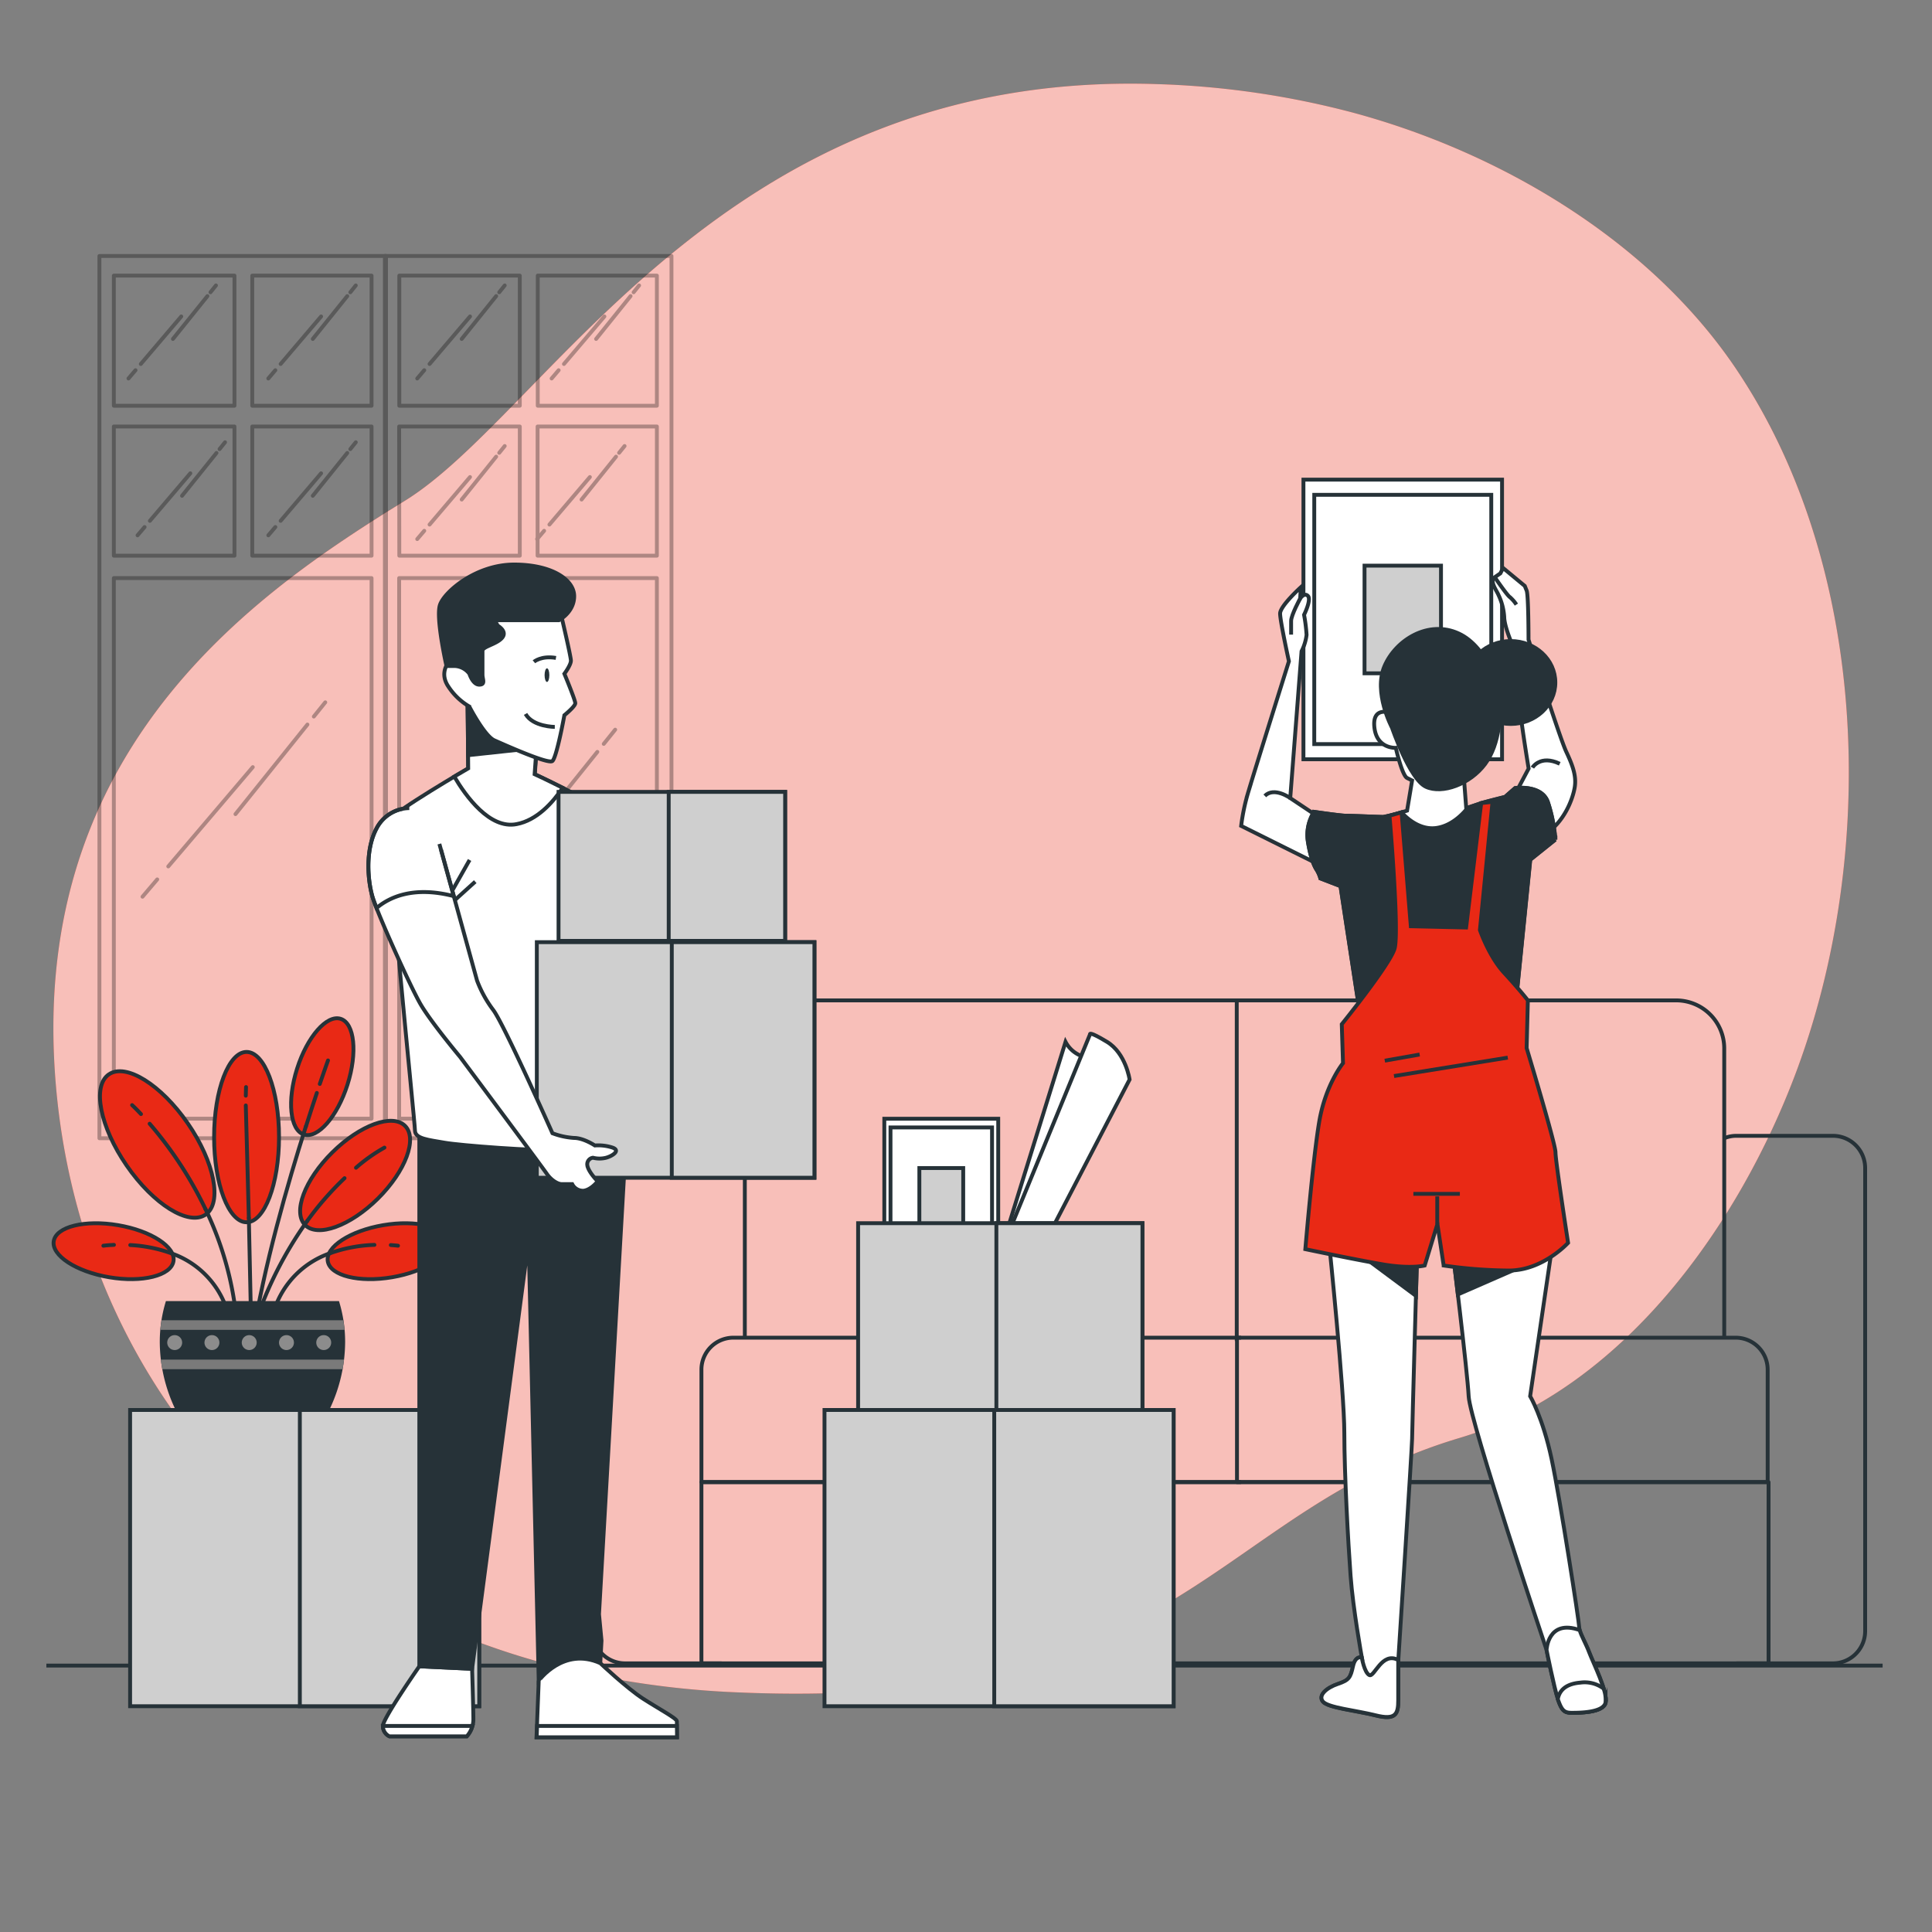 <svg xmlns="http://www.w3.org/2000/svg" viewBox="0 0 500 500"><rect x="0" y="0" width="500" height="500" fill="#808080" stroke="none"/><g id="freepik--background-simple--inject-5"><path d="M464.86,277.39c-14.73,39.43-44.81,82.11-87.14,94.75-64,19.1-71.6,70.65-186.16,65.87A230.92,230.92,0,0,1,142,430.75,194.41,194.41,0,0,1,118.73,423C51.8,395.89,16.89,336.23,14,273.81c-3.82-82.11,53.46-121.24,90.69-144.15S186.79,18,299.44,21.77a224.06,224.06,0,0,1,50.92,7.44c37.91,10.26,76.44,32.95,98.84,66.12q2.52,3.75,4.82,7.64C484,153.82,484.93,223.63,464.86,277.39Z" style="fill:#E92915"></path><path d="M464.86,277.39c-14.73,39.43-44.81,82.11-87.14,94.75-64,19.1-71.6,70.65-186.16,65.87A230.92,230.92,0,0,1,142,430.75,194.41,194.41,0,0,1,118.73,423C51.8,395.89,16.89,336.23,14,273.81c-3.82-82.11,53.46-121.24,90.69-144.15S186.79,18,299.44,21.77a224.06,224.06,0,0,1,50.92,7.44c37.91,10.26,76.44,32.95,98.84,66.12q2.52,3.75,4.82,7.64C484,153.82,484.93,223.63,464.86,277.39Z" style="fill:#fff;opacity:0.7"></path></g><g id="freepik--Window--inject-5"><g style="opacity:0.3"><path d="M25.73,66.25V294.58H99.9V66.25Zm70.43,5.08V105H65.29V71.33Zm-35.48,0V105H29.46V71.33ZM29.46,110.38H60.68v33.43H29.46Zm66.7,179.13H29.46V149.61h66.7ZM65.29,143.81V110.38H96.16v33.43Z" style="fill:none;stroke:#000;stroke-linecap:round;stroke-linejoin:round"></path><path d="M99.61,66.25V294.58h74.17V66.25ZM170,71.33V105H139.17V71.33Zm-35.48,0V105H103.34V71.33Zm-31.22,39.05h31.22v33.43H103.34ZM170,289.51h-66.7V149.61H170Zm-30.87-145.7V110.38H170v33.43Z" style="fill:none;stroke:#000;stroke-linecap:round;stroke-linejoin:round"></path><line x1="79.56" y1="187.51" x2="60.94" y2="210.69" style="fill:none;stroke:#000;stroke-linecap:round;stroke-linejoin:round"></line><line x1="84.18" y1="181.76" x2="81.22" y2="185.44" style="fill:none;stroke:#000;stroke-linecap:round;stroke-linejoin:round"></line><line x1="40.69" y1="227.59" x2="36.88" y2="232.07" style="fill:none;stroke:#000;stroke-linecap:round;stroke-linejoin:round"></line><line x1="65.42" y1="198.53" x2="43.55" y2="224.23" style="fill:none;stroke:#000;stroke-linecap:round;stroke-linejoin:round"></line><line x1="154.59" y1="194.59" x2="135.97" y2="217.76" style="fill:none;stroke:#000;stroke-linecap:round;stroke-linejoin:round"></line><line x1="159.21" y1="188.84" x2="156.25" y2="192.52" style="fill:none;stroke:#000;stroke-linecap:round;stroke-linejoin:round"></line><line x1="115.72" y1="234.66" x2="111.91" y2="239.15" style="fill:none;stroke:#000;stroke-linecap:round;stroke-linejoin:round"></line><line x1="140.45" y1="205.61" x2="118.58" y2="231.31" style="fill:none;stroke:#000;stroke-linecap:round;stroke-linejoin:round"></line><line x1="163.19" y1="76.63" x2="154.27" y2="87.72" style="fill:none;stroke:#000;stroke-linecap:round;stroke-linejoin:round"></line><line x1="165.4" y1="73.87" x2="163.98" y2="75.64" style="fill:none;stroke:#000;stroke-linecap:round;stroke-linejoin:round"></line><line x1="144.58" y1="95.81" x2="142.76" y2="97.95" style="fill:none;stroke:#000;stroke-linecap:round;stroke-linejoin:round"></line><line x1="156.42" y1="81.9" x2="145.95" y2="94.2" style="fill:none;stroke:#000;stroke-linecap:round;stroke-linejoin:round"></line><line x1="128.41" y1="76.63" x2="119.49" y2="87.72" style="fill:none;stroke:#000;stroke-linecap:round;stroke-linejoin:round"></line><line x1="130.62" y1="73.87" x2="129.2" y2="75.64" style="fill:none;stroke:#000;stroke-linecap:round;stroke-linejoin:round"></line><line x1="109.8" y1="95.81" x2="107.98" y2="97.95" style="fill:none;stroke:#000;stroke-linecap:round;stroke-linejoin:round"></line><line x1="121.64" y1="81.9" x2="111.17" y2="94.2" style="fill:none;stroke:#000;stroke-linecap:round;stroke-linejoin:round"></line><line x1="128.41" y1="118.18" x2="119.49" y2="129.28" style="fill:none;stroke:#000;stroke-linecap:round;stroke-linejoin:round"></line><line x1="130.62" y1="115.43" x2="129.2" y2="117.19" style="fill:none;stroke:#000;stroke-linecap:round;stroke-linejoin:round"></line><line x1="109.8" y1="137.37" x2="107.98" y2="139.51" style="fill:none;stroke:#000;stroke-linecap:round;stroke-linejoin:round"></line><line x1="121.64" y1="123.46" x2="111.17" y2="135.76" style="fill:none;stroke:#000;stroke-linecap:round;stroke-linejoin:round"></line><line x1="159.43" y1="118.18" x2="150.51" y2="129.28" style="fill:none;stroke:#000;stroke-linecap:round;stroke-linejoin:round"></line><line x1="161.64" y1="115.43" x2="160.22" y2="117.19" style="fill:none;stroke:#000;stroke-linecap:round;stroke-linejoin:round"></line><line x1="140.82" y1="137.37" x2="139" y2="139.51" style="fill:none;stroke:#000;stroke-linecap:round;stroke-linejoin:round"></line><line x1="152.66" y1="123.46" x2="142.19" y2="135.76" style="fill:none;stroke:#000;stroke-linecap:round;stroke-linejoin:round"></line><line x1="89.87" y1="76.63" x2="80.95" y2="87.72" style="fill:none;stroke:#000;stroke-linecap:round;stroke-linejoin:round"></line><line x1="92.08" y1="73.87" x2="90.66" y2="75.64" style="fill:none;stroke:#000;stroke-linecap:round;stroke-linejoin:round"></line><line x1="71.26" y1="95.81" x2="69.44" y2="97.95" style="fill:none;stroke:#000;stroke-linecap:round;stroke-linejoin:round"></line><line x1="83.1" y1="81.9" x2="72.63" y2="94.2" style="fill:none;stroke:#000;stroke-linecap:round;stroke-linejoin:round"></line><line x1="89.87" y1="117.22" x2="80.95" y2="128.31" style="fill:none;stroke:#000;stroke-linecap:round;stroke-linejoin:round"></line><line x1="92.08" y1="114.46" x2="90.66" y2="116.23" style="fill:none;stroke:#000;stroke-linecap:round;stroke-linejoin:round"></line><line x1="71.26" y1="136.4" x2="69.44" y2="138.54" style="fill:none;stroke:#000;stroke-linecap:round;stroke-linejoin:round"></line><line x1="83.1" y1="122.49" x2="72.63" y2="134.79" style="fill:none;stroke:#000;stroke-linecap:round;stroke-linejoin:round"></line><line x1="56.03" y1="117.22" x2="47.11" y2="128.31" style="fill:none;stroke:#000;stroke-linecap:round;stroke-linejoin:round"></line><line x1="58.24" y1="114.46" x2="56.82" y2="116.23" style="fill:none;stroke:#000;stroke-linecap:round;stroke-linejoin:round"></line><line x1="37.42" y1="136.4" x2="35.6" y2="138.54" style="fill:none;stroke:#000;stroke-linecap:round;stroke-linejoin:round"></line><line x1="49.26" y1="122.49" x2="38.79" y2="134.79" style="fill:none;stroke:#000;stroke-linecap:round;stroke-linejoin:round"></line><line x1="53.68" y1="76.63" x2="44.76" y2="87.72" style="fill:none;stroke:#000;stroke-linecap:round;stroke-linejoin:round"></line><line x1="55.89" y1="73.87" x2="54.47" y2="75.64" style="fill:none;stroke:#000;stroke-linecap:round;stroke-linejoin:round"></line><line x1="35.07" y1="95.81" x2="33.25" y2="97.95" style="fill:none;stroke:#000;stroke-linecap:round;stroke-linejoin:round"></line><line x1="46.91" y1="81.9" x2="36.44" y2="94.2" style="fill:none;stroke:#000;stroke-linecap:round;stroke-linejoin:round"></line></g></g><g id="freepik--Sofa--inject-5"><path d="M446.23,346.19V271.34a12.43,12.43,0,0,0-12.44-12.44H320.07v88.16" style="fill:none;stroke:#263238;stroke-linejoin:round"></path><path d="M321,258.9H205.19a12.43,12.43,0,0,0-12.43,12.44v74.85" style="fill:none;stroke:#263238;stroke-linejoin:round"></path><path d="M457.47,354.46v29.11H320.13V346.19H449.2A8.28,8.28,0,0,1,457.47,354.46Z" style="fill:none;stroke:#263238;stroke-linejoin:round"></path><path d="M321.18,346.19H189.8a8.27,8.27,0,0,0-8.27,8.27v29.11H321.18" style="fill:none;stroke:#263238;stroke-linejoin:round"></path><rect x="181.53" y="383.57" width="276.17" height="46.9" style="fill:none;stroke:#263238;stroke-linejoin:round"></rect><path d="M192.76,296.52a8.34,8.34,0,0,0-6-2.57h-25a8.34,8.34,0,0,0-8.35,8.34V422.14a8.34,8.34,0,0,0,8.35,8.33h25" style="fill:none;stroke:#263238;stroke-linejoin:round"></path><path d="M449.36,430.47h25a8.34,8.34,0,0,0,8.34-8.33V302.29a8.34,8.34,0,0,0-8.34-8.34h-25a8.17,8.17,0,0,0-3.13.62" style="fill:none;stroke:#263238;stroke-linejoin:round"></path></g><g id="freepik--Floor--inject-5"><line x1="12" y1="431.05" x2="487.22" y2="431.05" style="fill:none;stroke:#263238;stroke-miterlimit:10"></line></g><g id="freepik--box-3--inject-5"><rect x="228.86" y="289.53" width="29.48" height="41.51" style="fill:#fff;stroke:#263238;stroke-miterlimit:10"></rect><rect x="230.46" y="291.78" width="26.28" height="37" style="fill:#fff;stroke:#263238;stroke-miterlimit:10"></rect><rect x="237.93" y="302.29" width="11.35" height="15.98" style="fill:#cfcfcf;stroke:#263238;stroke-miterlimit:10"></rect><path d="M287.47,276.45s-4.88-1.95-7.81-3.25a7.77,7.77,0,0,1-3.9-3.57l-17.07,55.11,8,2.12Z" style="fill:#fff;stroke:#263238;stroke-miterlimit:10"></path><path d="M258.69,324.74l23.41-57.06s-.49-1,4.39,1.95,5.85,9.75,5.85,9.75L267,328.16Z" style="fill:#fff;stroke:#263238;stroke-miterlimit:10"></path><rect x="222.08" y="316.56" width="73.58" height="48.38" style="fill:#cfcfcf;stroke:#263238;stroke-miterlimit:10"></rect><rect x="257.86" y="316.56" width="37.8" height="48.38" style="fill:#cfcfcf;stroke:#263238;stroke-miterlimit:10"></rect></g><g id="freepik--box-2--inject-5"><rect x="213.38" y="364.9" width="90.35" height="76.67" style="fill:#cfcfcf;stroke:#263238;stroke-miterlimit:10"></rect><rect x="257.31" y="364.9" width="46.42" height="76.67" style="fill:#cfcfcf;stroke:#263238;stroke-miterlimit:10"></rect></g><g id="freepik--Plant--inject-5"><ellipse cx="63.81" cy="294.28" rx="8.4" ry="22.04" style="fill:#E92915;stroke:#263238;stroke-miterlimit:10"></ellipse><ellipse cx="83.4" cy="278.62" rx="15.71" ry="6.84" transform="translate(-207.39 273.74) rotate(-72.37)" style="fill:#E92915;stroke:#263238;stroke-miterlimit:10"></ellipse><path d="M28.26,330.55c-8.56-1.45-15-5.64-14.35-9.37s8.07-5.56,16.63-4.11,15,5.64,14.35,9.36S36.81,332,28.26,330.55Z" style="fill:#E92915;stroke:#263238;stroke-miterlimit:10"></path><ellipse cx="91.91" cy="304.2" rx="18.22" ry="8.4" transform="translate(-187.56 152.93) rotate(-44.76)" style="fill:#E92915;stroke:#263238;stroke-miterlimit:10"></ellipse><path d="M48.6,290.73c6.91,10,9,20.59,4.6,23.61s-13.51-2.68-20.42-12.7-9-20.59-4.6-23.6S41.69,280.71,48.6,290.73Z" style="fill:#E92915;stroke:#263238;stroke-miterlimit:10"></path><line x1="64.4" y1="315.23" x2="65.05" y2="345.53" style="fill:none;stroke:#263238;stroke-linecap:round;stroke-miterlimit:10"></line><line x1="63.61" y1="286.09" x2="64.4" y2="315.23" style="fill:none;stroke:#263238;stroke-linecap:round;stroke-miterlimit:10"></line><line x1="63.67" y1="281.33" x2="63.61" y2="283.56" style="fill:none;stroke:#263238;stroke-linecap:round;stroke-miterlimit:10"></line><path d="M53.17,312.9a84.86,84.86,0,0,1,8.3,31.81" style="fill:none;stroke:#263238;stroke-linecap:round;stroke-miterlimit:10"></path><path d="M38.73,290.82A99.65,99.65,0,0,1,53.17,312.9" style="fill:none;stroke:#263238;stroke-linecap:round;stroke-miterlimit:10"></path><path d="M34.19,286s.87.79,2.3,2.32" style="fill:none;stroke:#263238;stroke-linecap:round;stroke-miterlimit:10"></path><path d="M79.5,316a99.53,99.53,0,0,0-13.63,27" style="fill:none;stroke:#263238;stroke-linecap:round;stroke-miterlimit:10"></path><path d="M89.17,304.91A78.68,78.68,0,0,0,79.5,316" style="fill:none;stroke:#263238;stroke-linecap:round;stroke-miterlimit:10"></path><path d="M99.49,297a43.58,43.58,0,0,0-7.36,5.21" style="fill:none;stroke:#263238;stroke-linecap:round;stroke-miterlimit:10"></path><path d="M79.15,291.54c-4.66,14.65-10.91,36.3-13.83,55.1" style="fill:none;stroke:#263238;stroke-linecap:round;stroke-miterlimit:10"></path><path d="M82,282.85c-.83,2.47-1.79,5.41-2.83,8.69" style="fill:none;stroke:#263238;stroke-linecap:round;stroke-miterlimit:10"></path><path d="M84.89,274.44s-.82,2.25-2.13,6.09" style="fill:none;stroke:#263238;stroke-linecap:round;stroke-miterlimit:10"></path><path d="M44.46,324.4a23.05,23.05,0,0,1,14.25,14.52" style="fill:none;stroke:#263238;stroke-linecap:round;stroke-miterlimit:10"></path><path d="M33.71,322.22a36.67,36.67,0,0,1,10.75,2.18" style="fill:none;stroke:#263238;stroke-linecap:round;stroke-miterlimit:10"></path><path d="M26.75,322.39s1-.15,2.74-.22" style="fill:none;stroke:#263238;stroke-linecap:round;stroke-miterlimit:10"></path><path d="M101.46,330.55c8.55-1.45,15-5.64,14.35-9.37s-8.08-5.56-16.63-4.11-15,5.64-14.35,9.36S92.91,332,101.46,330.55Z" style="fill:#E92915;stroke:#263238;stroke-miterlimit:10"></path><path d="M85.44,324.33A23.1,23.1,0,0,0,71,338.92" style="fill:none;stroke:#263238;stroke-linecap:round;stroke-miterlimit:10"></path><path d="M96.9,322.17a37.61,37.61,0,0,0-11.46,2.16" style="fill:none;stroke:#263238;stroke-linecap:round;stroke-miterlimit:10"></path><path d="M103,322.39s-.69-.1-1.86-.17" style="fill:none;stroke:#263238;stroke-linecap:round;stroke-miterlimit:10"></path><path d="M85.32,364.67a40.75,40.75,0,0,0,4-17.35,35.85,35.85,0,0,0-1.59-10.6H42.94a35.85,35.85,0,0,0-1.59,10.6,40.75,40.75,0,0,0,4,17.35Z" style="fill:#263238"></path><path d="M41.79,341.68c-.13.81-.22,1.64-.3,2.48H89.15c-.07-.84-.17-1.67-.3-2.48Z" style="fill:#7a7a7a"></path><path d="M88.65,354.35c.15-.82.28-1.65.37-2.48H41.62c.1.83.23,1.66.38,2.48Z" style="fill:#7a7a7a"></path><path d="M47.14,347.46a1.93,1.93,0,1,1-1.93-1.93A1.93,1.93,0,0,1,47.14,347.46Z" style="fill:#8c8c8c"></path><path d="M56.78,347.46a1.93,1.93,0,1,1-1.93-1.93A1.92,1.92,0,0,1,56.78,347.46Z" style="fill:#8c8c8c"></path><path d="M66.43,347.46a1.93,1.93,0,1,1-1.93-1.93A1.93,1.93,0,0,1,66.43,347.46Z" style="fill:#8c8c8c"></path><path d="M76.07,347.46a1.93,1.93,0,1,1-1.93-1.93A1.92,1.92,0,0,1,76.07,347.46Z" style="fill:#8c8c8c"></path><path d="M85.71,347.46a1.93,1.93,0,1,1-1.93-1.93A1.92,1.92,0,0,1,85.71,347.46Z" style="fill:#8c8c8c"></path></g><g id="freepik--box-1--inject-5"><rect x="33.67" y="364.9" width="90.35" height="76.67" style="fill:#cfcfcf;stroke:#263238;stroke-miterlimit:10"></rect><rect x="77.6" y="364.9" width="46.42" height="76.67" style="fill:#cfcfcf;stroke:#263238;stroke-miterlimit:10"></rect></g><g id="freepik--character-2--inject-5"><rect x="337.33" y="124.13" width="51.4" height="72.37" style="fill:#fff;stroke:#263238;stroke-miterlimit:10"></rect><rect x="340.13" y="128.06" width="45.81" height="64.51" style="fill:#fff;stroke:#263238;stroke-miterlimit:10"></rect><rect x="353.14" y="146.39" width="19.79" height="27.86" style="fill:#cfcfcf;stroke:#263238;stroke-miterlimit:10"></rect><path d="M341.72,211.75l-7.81-5.21,2.93-38a12.78,12.78,0,0,0,1.3-4.23,42.89,42.89,0,0,0-.65-5.2s1.95-3.9,1-4.88-2,.65-2,.65l.15-2.89s-5.35,4.84-5.35,6.79,2.28,12.36,2.28,12.36-8.78,28-10.41,33.49a53.42,53.42,0,0,0-1.95,9.11L344,225.08Z" style="fill:#fff;stroke:#263238;stroke-miterlimit:10"></path><path d="M336.51,154.84s-2.37,4.35-2.37,5.86v3.54" style="fill:#fff;stroke:#263238;stroke-miterlimit:10"></path><path d="M333.91,206.54s-4.14-3-6.58-.57" style="fill:#fff;stroke:#263238;stroke-miterlimit:10"></path><path d="M391.47,206.71l4.14-7.81s-1.46-8.78-2.19-14.88S391,165.9,391,165.9s-1.71-4.07-1.71-6.26a15.5,15.5,0,0,0-1.46-5.61c-.49-1.22-2.44-3.66-1-4.64l1.46-1L389,147l5.61,4.64.49,1.22c.48,1.22.48,12.68.48,12.68s8.05,25.36,9.76,29,2.68,6.34,2.19,9.27-2.68,9-7.8,12.19S391.47,206.71,391.47,206.71Z" style="fill:#fff;stroke:#263238;stroke-miterlimit:10"></path><path d="M396.59,198.66s2-3.42,7.07-1" style="fill:#fff;stroke:#263238;stroke-miterlimit:10"></path><path d="M386.84,149.39s3.17,4.64,3.9,5.13a9,9,0,0,1,1.7,1.95" style="fill:#fff;stroke:#263238;stroke-miterlimit:10"></path><path d="M359.6,184.43s-4.55-1.62-3.9,3.9,5.53,5.21,5.53,5.21,1.62,7.15,2.92,7.8l1.3.65-1.3,7.8a54.17,54.17,0,0,1-6.17,1.63c-1,0-8.46-.32-9.76-.32s-8.13-1-8.13-1a11.19,11.19,0,0,0-1.62,7.48c.65,4.23,1.62,6.5,2.27,7.48a8.49,8.49,0,0,1,1,2.27l5.2,2,5.85,38.38h38.7l4.55-45.2,6.5-5.21a40.78,40.78,0,0,0-1.95-9.75c-1.62-4.55-8.45-3.58-8.45-3.58l-2.6,2.28s-5.2,1.3-6.18,1.62l-3.9,1.3-.65-8.45-11.06-17.88Z" style="fill:#fff;stroke:#263238;stroke-miterlimit:10"></path><path d="M388.22,179.23s-2.93-11.71-10.73-15.29-16.26,1.63-19.19,8.46,1.95,15.93,1.95,15.93,4.55,13.34,8.78,15.29,11.38-.65,15.29-5.86S388.54,184.43,388.22,179.23Z" style="fill:#263238;stroke:#263238;stroke-miterlimit:10"></path><ellipse cx="390.98" cy="176.63" rx="11.54" ry="10.73" style="fill:#263238;stroke:#263238;stroke-miterlimit:10"></ellipse><path d="M396,222.48l6.5-5.21a40.78,40.78,0,0,0-1.95-9.75c-1.62-4.55-8.45-3.58-8.45-3.58l-2.6,2.28s-5.2,1.3-6.18,1.62L379.9,209c-1.2,1.53-4.13,4.72-8.19,5.28-4.51.61-8-2.91-9-4.05a33.23,33.23,0,0,1-4.76,1.2c-1,0-8.46-.32-9.76-.32s-8.13-1-8.13-1a11.19,11.19,0,0,0-1.62,7.48c.65,4.23,1.62,6.5,2.27,7.48a8.49,8.49,0,0,1,1,2.27l5.2,2,5.85,38.38h38.7Z" style="fill:#263238;stroke:#263238;stroke-miterlimit:10"></path><path d="M344,322s3.91,38,3.91,48.78,1,28.61,1.62,37.07S352.45,429,352.45,429s-1.63-.65-2.28,2.28-1,3.57-3.9,4.55-5.2,2.93-3.9,4.55,8.45,2.28,13.65,3.58,5.86-.33,5.86-3.9V429.61s3.57-55.28,3.57-57.23,1.31-48.45,1.31-48.45Z" style="fill:#fff;stroke:#263238;stroke-miterlimit:10"></path><path d="M353.64,325.85l12.8,9.51c.18-6.6.32-11.43.32-11.43L352,322.66Z" style="fill:#263238;stroke:#263238;stroke-miterlimit:10"></path><path d="M356,443.92c5.21,1.3,5.86-.33,5.86-3.9V429.61c-4.23-2.27-6.18,4.55-7.48,3.9s-1.95-4.55-1.95-4.55-1.63-.65-2.28,2.28-1,3.57-3.9,4.55-5.2,2.93-3.9,4.55S350.82,442.62,356,443.92Z" style="fill:#fff;stroke:#263238;stroke-miterlimit:10"></path><path d="M375.86,323s3.9,31.87,4.23,38.38S400.25,427,400.25,427s1.95,9.76,2.93,12.68,1.62,3.58,3.57,3.58,8.13,0,8.78-2.6-3.25-10.41-4.23-13-2.6-5.2-2.6-6.5-4.87-32.85-7.15-43.58S396,361.33,396,361.33l6.5-44.23Z" style="fill:#fff;stroke:#263238;stroke-miterlimit:10"></path><path d="M401.66,323l-11.57-3.16L375.86,323s.65,5.3,1.44,12l24.15-10.55Z" style="fill:#263238;stroke:#263238;stroke-miterlimit:10"></path><path d="M406.75,443.27c1.95,0,8.13,0,8.78-2.6s-3.25-10.41-4.23-13c-.82-2.2-2.1-4.38-2.48-5.8-8.29-2.92-8.57,5.15-8.57,5.15s1.95,9.76,2.93,12.68S404.8,443.27,406.75,443.27Z" style="fill:#fff;stroke:#263238;stroke-miterlimit:10"></path><path d="M409,435.46c-4.16.34-5.51,2.38-5.84,4.28,1,2.88,1.62,3.53,3.56,3.53s8.13,0,8.78-2.6A8,8,0,0,0,415,437,8.18,8.18,0,0,0,409,435.46Z" style="fill:#fff;stroke:#263238;stroke-miterlimit:10"></path><path d="M359.6,211.1s2.6,30.24,1.3,34.46-13.65,19.51-13.65,19.51l.32,10.08s-4.55,5.53-6.18,15.29-3.57,32.84-3.57,32.84,12.35,2.6,19.83,3.9,11.06.33,11.06.33L372,316.78l1.62,10.73a121.29,121.29,0,0,0,16.91,1.3c8.78,0,15.29-7.16,15.29-7.16s-3.26-21.13-3.26-23.41-7.47-27-7.47-27l.32-12.35s-2.28-2.93-6.18-7.16S383,240.69,383,240.69l3.26-33.17-2.93.32-3.9,32.2-14.31-.33-2.39-29.49Z" style="fill:#E92915;stroke:#263238;stroke-miterlimit:10"></path><line x1="360.77" y1="278.48" x2="390.21" y2="273.71" style="fill:#fff;stroke:#263238;stroke-miterlimit:10"></line><line x1="358.38" y1="274.5" x2="367.4" y2="272.91" style="fill:#fff;stroke:#263238;stroke-miterlimit:10"></line><line x1="371.96" y1="316.78" x2="371.96" y2="309.62" style="fill:#fff;stroke:#263238;stroke-miterlimit:10"></line><line x1="365.78" y1="308.97" x2="377.81" y2="308.97" style="fill:#fff;stroke:#263238;stroke-miterlimit:10"></line></g><g id="freepik--character-1--inject-5"><path d="M108.52,431.24s-9.43,13.49-9.43,15.44a3,3,0,0,0,1.71,2.69h20a6.65,6.65,0,0,0,1.71-4.39c0-2.69-.33-13.09-.33-13.09Z" style="fill:#fff;stroke:#263238;stroke-miterlimit:10"></path><path d="M100.8,449.37h20a6.61,6.61,0,0,0,1.46-2.69H99.09A3,3,0,0,0,100.8,449.37Z" style="fill:#fff;stroke:#263238;stroke-miterlimit:10"></path><path d="M108.52,288.16V431.24l13.66.65L136.81,321l2.61,114s3.57-3.25,7.47-3.9a59.64,59.64,0,0,1,8.46-.66l.32-5.85-.65-6.83,7.16-125.35Z" style="fill:#263238;stroke:#263238;stroke-miterlimit:10"></path><path d="M121,180l.17,18.86S102,210,100.76,212.26s6.63,78.1,6.63,80.29S111,295,115,295.72s23.41,2.2,30.48,1.95,14.88-1.95,16.34-2.92,2.93-74.63,1.71-79-25.12-15.37-25.12-15.37l.49-6.82Z" style="fill:#fff;stroke:#263238;stroke-miterlimit:10"></path><line x1="115.19" y1="233.78" x2="121.53" y2="222.56" style="fill:none;stroke:#263238;stroke-miterlimit:10"></line><line x1="112.75" y1="237.43" x2="122.99" y2="228.17" style="fill:none;stroke:#263238;stroke-miterlimit:10"></line><path d="M138.36,200.36l.49-6.82L121,180l.17,18.86s-1.47.85-3.61,2.12c3,5.08,9.2,13.69,16.14,12.3,5.25-1,9.31-5.51,11.93-9.39C141.55,201.83,138.36,200.36,138.36,200.36Z" style="fill:#fff;stroke:#263238;stroke-miterlimit:10"></path><polygon points="121.17 195.44 138.85 193.54 121.03 180.01 121.17 195.44" style="fill:#263238;stroke:#263238;stroke-miterlimit:10"></polygon><rect x="138.93" y="243.83" width="71.85" height="60.97" style="fill:#cfcfcf;stroke:#263238;stroke-miterlimit:10"></rect><rect x="173.86" y="243.83" width="36.91" height="60.97" style="fill:#cfcfcf;stroke:#263238;stroke-miterlimit:10"></rect><rect x="144.55" y="204.94" width="58.64" height="38.56" style="fill:#cfcfcf;stroke:#263238;stroke-miterlimit:10"></rect><rect x="173.06" y="204.94" width="30.13" height="38.56" style="fill:#cfcfcf;stroke:#263238;stroke-miterlimit:10"></rect><path d="M105.92,209.14a9.68,9.68,0,0,0-8.53,5.37c-2.93,5.61-2.2,13.41-1,17.56s9.76,23.17,12.44,27.8,10.24,13.66,10.24,13.66,21.46,28.78,22.44,30.24,2.68,2.68,3.9,2.68h2.68a3.12,3.12,0,0,0,2.93,1.71c2-.24,3.66-2.44,3.66-2.44s-2.44-2.44-2.68-4.15a1.69,1.69,0,0,1,1.46-1.95,6.93,6.93,0,0,0,3.41,0c1.71-.48,3.91-1.95,1.47-2.68a11.83,11.83,0,0,0-4.39-.49s-2.93-1.95-5.37-1.95a19.25,19.25,0,0,1-5.61-1.22s-12.68-28.53-15.36-31.95a30.33,30.33,0,0,1-4.15-7.56l-9.75-35.36" style="fill:#fff;stroke:#263238;stroke-miterlimit:10"></path><path d="M104.2,209.32a9.66,9.66,0,0,0-6.81,5.19c-2.93,5.61-2.2,13.41-1,17.56.19.65.56,1.66,1.06,2.93,3.21-2.72,9.44-5.81,20-3.07l-3.31-12" style="fill:none;stroke:#263238;stroke-miterlimit:10"></path><path d="M155.35,430.42s6.91,6.51,11.06,9.19,8.77,5.12,8.77,5.85v4.15H138.85l.57-14.63S145.76,426.12,155.35,430.42Z" style="fill:#fff;stroke:#263238;stroke-miterlimit:10"></path><path d="M175.18,446.68H139l-.11,2.93h36.33Z" style="fill:#fff;stroke:#263238;stroke-miterlimit:10"></path><path d="M145.21,159.12s2.54,10.73,2.54,11.86-1.69,3.39-1.69,3.39,2.82,6.78,2.82,7.62-2.82,3.11-2.82,3.11-2,11-3.11,11.86-12.43-4.23-15-5.36-6.5-8.76-6.5-8.76a16.19,16.19,0,0,1-5.36-5.08c-2.54-3.67-.28-6.78,2.26-8.76s5.36-11.3,5.36-11.3-.28-3.67.57-3.95,10.73-.28,12.71-.28S145.21,159.12,145.21,159.12Z" style="fill:#fff;stroke:#263238;stroke-miterlimit:10"></path><path d="M138.18,171.27s1.88-1.65,5.7-1" style="fill:none;stroke:#263238;stroke-miterlimit:10"></path><path d="M142.17,174.72c0,1-.27,1.77-.61,1.77s-.62-.79-.62-1.77.28-1.76.62-1.76S142.17,173.75,142.17,174.72Z" style="fill:#263238"></path><path d="M143.58,188.12s-5.64,0-7.57-3.35" style="fill:none;stroke:#263238;stroke-miterlimit:10"></path><path d="M128.83,161.94s2.54,1.41,1.13,3.11-5.09,2.26-5.09,3.39v6.21c0,1.13.85,2.54-.84,2.54s-2.55-2.82-2.55-2.82a5,5,0,0,0-3.67-2h-2.26s-2.82-12.43-1.69-15.82,9.32-10.45,19.2-10.45,15.54,4,15.54,8.19-3.95,6.22-3.95,6.22H128Z" style="fill:#263238;stroke:#263238;stroke-miterlimit:10"></path></g></svg>